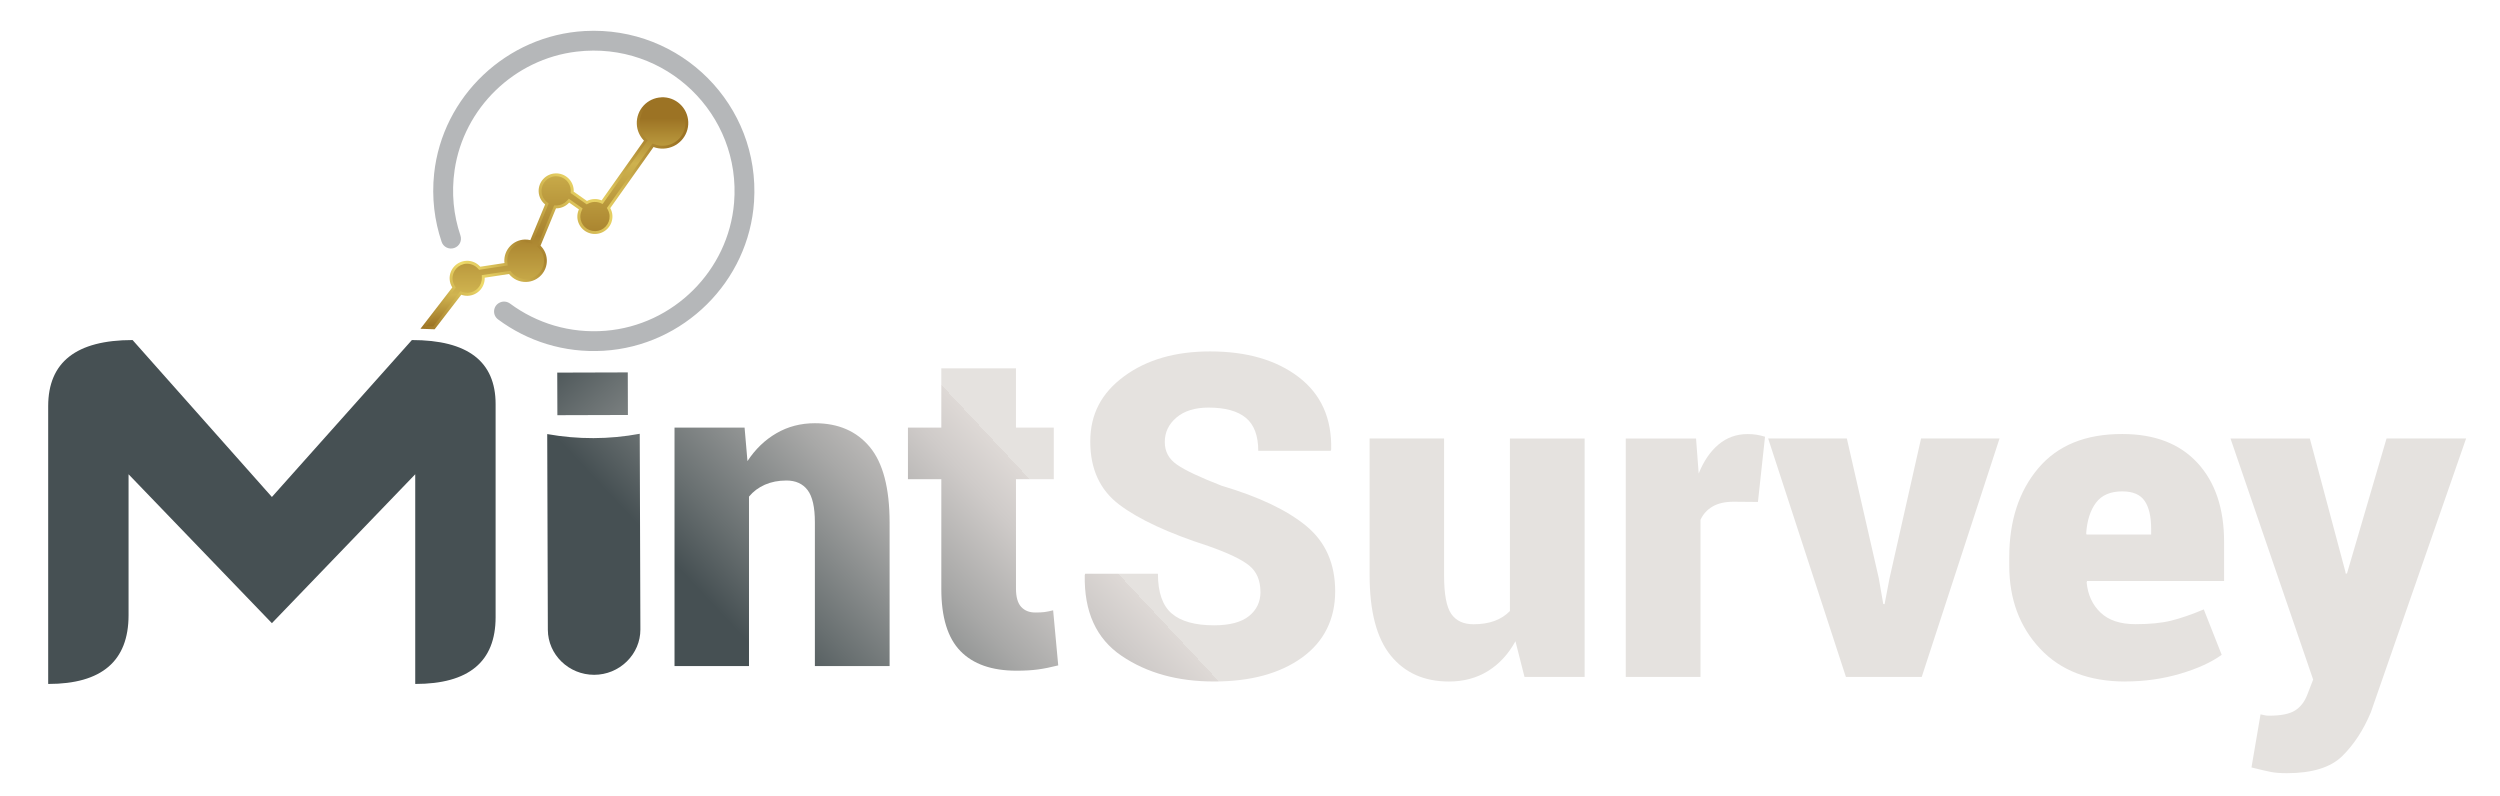 <svg width="861" height="274" xmlns="http://www.w3.org/2000/svg" xmlns:xlink="http://www.w3.org/1999/xlink" xml:space="preserve" overflow="hidden"><defs><linearGradient x1="371.678" y1="285.235" x2="454.934" y2="201.98" gradientUnits="userSpaceOnUse" spreadMethod="pad" id="fill0"><stop offset="0" stop-color="#9C7324"/><stop offset="0.22" stop-color="#EFDB6A"/><stop offset="0.4" stop-color="#A8822E"/><stop offset="0.62" stop-color="#E8D264"/><stop offset="0.92" stop-color="#9C7324"/><stop offset="1" stop-color="#9C7324"/></linearGradient><linearGradient x1="413.175" y1="279.431" x2="413.175" y2="201.541" gradientUnits="userSpaceOnUse" spreadMethod="pad" id="fill1"><stop offset="0" stop-color="#9C7324"/><stop offset="0.14" stop-color="#D0B450"/><stop offset="0.4" stop-color="#A8822E"/><stop offset="0.72" stop-color="#CEB24E"/><stop offset="0.92" stop-color="#9C7324"/><stop offset="1" stop-color="#9C7324"/></linearGradient><linearGradient x1="376.248" y1="277.973" x2="455.999" y2="203.559" gradientUnits="userSpaceOnUse" spreadMethod="pad" id="fill2"><stop offset="0" stop-color="#465053"/><stop offset="0.2" stop-color="#697071"/><stop offset="0.58" stop-color="#A8A8A7"/><stop offset="0.86" stop-color="#CFCBC9"/><stop offset="1" stop-color="#DED9D6"/><stop offset="1" stop-color="#E5E2DF"/></linearGradient><linearGradient x1="238.878" y1="343.35" x2="392.501" y2="343.35" gradientUnits="userSpaceOnUse" spreadMethod="pad" id="fill3"><stop offset="0" stop-color="#0E4D89"/><stop offset="0.99" stop-color="#087DBA"/><stop offset="1" stop-color="#087DBA"/></linearGradient><linearGradient x1="410.24" y1="357.92" x2="442.232" y2="357.92" gradientUnits="userSpaceOnUse" spreadMethod="pad" id="fill4"><stop offset="0" stop-color="#0E4D89"/><stop offset="0.99" stop-color="#087DBA"/><stop offset="1" stop-color="#087DBA"/></linearGradient><linearGradient x1="426.166" y1="314.816" x2="426.243" y2="290.553" gradientUnits="userSpaceOnUse" spreadMethod="pad" id="fill5"><stop offset="0" stop-color="#0E4D89"/><stop offset="0.99" stop-color="#087DBA"/><stop offset="1" stop-color="#087DBA"/></linearGradient><linearGradient x1="453.934" y1="354.593" x2="527.777" y2="354.593" gradientUnits="userSpaceOnUse" spreadMethod="pad" id="fill6"><stop offset="0" stop-color="#0E4D89"/><stop offset="0.99" stop-color="#087DBA"/><stop offset="1" stop-color="#087DBA"/></linearGradient><linearGradient x1="534.077" y1="345.939" x2="585.686" y2="345.939" gradientUnits="userSpaceOnUse" spreadMethod="pad" id="fill7"><stop offset="0" stop-color="#0E4D89"/><stop offset="0.99" stop-color="#087DBA"/><stop offset="1" stop-color="#087DBA"/></linearGradient><linearGradient x1="594.78" y1="344.892" x2="680.774" y2="344.892" gradientUnits="userSpaceOnUse" spreadMethod="pad" id="fill8"><stop offset="0" stop-color="#0E4D89"/><stop offset="0.99" stop-color="#087DBA"/><stop offset="1" stop-color="#087DBA"/></linearGradient><linearGradient x1="692.616" y1="359.883" x2="766.46" y2="359.883" gradientUnits="userSpaceOnUse" spreadMethod="pad" id="fill9"><stop offset="0" stop-color="#0E4D89"/><stop offset="0.99" stop-color="#087DBA"/><stop offset="1" stop-color="#087DBA"/></linearGradient><linearGradient x1="780.572" y1="358.332" x2="828.387" y2="358.332" gradientUnits="userSpaceOnUse" spreadMethod="pad" id="fill10"><stop offset="0" stop-color="#0E4D89"/><stop offset="0.99" stop-color="#087DBA"/><stop offset="1" stop-color="#087DBA"/></linearGradient><linearGradient x1="829.453" y1="359.089" x2="908.904" y2="359.089" gradientUnits="userSpaceOnUse" spreadMethod="pad" id="fill11"><stop offset="0" stop-color="#0E4D89"/><stop offset="0.99" stop-color="#087DBA"/><stop offset="1" stop-color="#087DBA"/></linearGradient><linearGradient x1="912.25" y1="359.126" x2="986.01" y2="359.126" gradientUnits="userSpaceOnUse" spreadMethod="pad" id="fill12"><stop offset="0" stop-color="#0E4D89"/><stop offset="0.99" stop-color="#087DBA"/><stop offset="1" stop-color="#087DBA"/></linearGradient><linearGradient x1="988.216" y1="375.669" x2="1069.12" y2="375.669" gradientUnits="userSpaceOnUse" spreadMethod="pad" id="fill13"><stop offset="0" stop-color="#0E4D89"/><stop offset="0.99" stop-color="#087DBA"/><stop offset="1" stop-color="#087DBA"/></linearGradient></defs><g transform="translate(-223 -168)"><path d="M449.485 200.54C444.597 200.737 440.793 204.849 440.989 209.728 441.073 211.961 442.017 213.952 443.447 215.457L428.914 236.037C428.129 235.71 427.278 235.532 426.372 235.57 425.465 235.607 424.624 235.85 423.876 236.233L419.306 233.009C419.306 232.85 419.343 232.691 419.334 232.523 419.203 229.196 416.399 226.607 413.072 226.738 409.745 226.869 407.156 229.672 407.287 233 407.362 234.803 408.221 236.364 409.521 237.42L404.436 249.72C403.819 249.58 403.184 249.486 402.52 249.514 398.483 249.673 395.342 253.075 395.501 257.113 395.501 257.281 395.548 257.44 395.567 257.608L387.239 258.879C386.08 257.58 384.389 256.767 382.51 256.842 379.183 256.973 376.594 259.776 376.725 263.104 376.772 264.178 377.117 265.169 377.641 266.02L366.706 280.245C368.332 280.338 369.949 280.403 371.575 280.431L380.716 268.534C381.426 268.786 382.183 268.917 382.977 268.889 386.295 268.758 388.875 265.973 388.763 262.664L397.109 261.384C398.511 263.122 400.67 264.225 403.081 264.122 407.119 263.964 410.259 260.562 410.1 256.524 410.025 254.599 409.193 252.898 407.932 251.636L413.25 238.757C413.343 238.757 413.437 238.776 413.539 238.776 415.231 238.71 416.726 237.953 417.773 236.785L421.11 239.14C420.745 239.963 420.54 240.86 420.577 241.813 420.708 245.14 423.512 247.729 426.839 247.598 430.166 247.468 432.755 244.664 432.624 241.336 432.587 240.374 432.306 239.486 431.877 238.701L446.737 217.653C447.802 218.055 448.961 218.251 450.167 218.205 455.055 218.008 458.85 213.896 458.663 209.017 458.466 204.129 454.354 200.335 449.475 200.522Z" fill="url(#fill0)" transform="matrix(1.003 0 0 1 0 0.979)"/><path d="M371.089 279.431C370.276 279.413 369.472 279.385 368.659 279.347L378.846 266.085 378.482 265.496C378.005 264.721 377.744 263.907 377.716 263.066 377.603 260.3 379.772 257.954 382.538 257.842L382.557 257.842C384.155 257.842 385.52 258.468 386.482 259.543L386.847 259.945 396.66 258.44 396.557 257.487 396.52 257.216C396.361 253.58 399.081 250.645 402.558 250.505L402.604 250.505C403.212 250.505 403.67 250.561 404.212 250.692L405.034 250.879 410.726 237.103 410.147 236.635C408.997 235.701 408.334 234.392 408.277 232.953 408.165 230.177 410.334 227.841 413.1 227.728L413.306 227.728C416.016 227.728 418.222 229.85 418.325 232.56L418.269 233.504 423.783 237.402 424.325 237.131C424.998 236.785 425.699 236.598 426.409 236.57L426.446 236.57C427.269 236.57 427.904 236.701 428.531 236.962L429.269 237.271 444.737 215.363 444.167 214.765C442.83 213.363 442.055 211.56 441.989 209.69 441.821 205.363 445.204 201.709 449.522 201.541L449.84 201.541C454.074 201.541 457.513 204.849 457.672 209.074 457.756 211.167 457.018 213.167 455.597 214.709 454.176 216.251 452.242 217.139 450.148 217.223L449.84 217.223C448.905 217.223 447.98 217.064 447.111 216.737L446.391 216.466 430.727 238.654 431.026 239.206C431.409 239.916 431.624 240.654 431.652 241.402 431.708 242.748 431.232 244.028 430.325 245.009 429.409 246 428.166 246.57 426.83 246.617L426.624 246.617C423.914 246.617 421.708 244.495 421.605 241.785 421.577 241.037 421.727 240.29 422.054 239.561L422.39 238.813 417.652 235.467 417.054 236.121C416.138 237.14 414.885 237.729 413.521 237.776 413.437 237.766 413.362 237.757 413.287 237.757L412.614 237.757C412.614 237.757 406.782 251.87 406.782 251.87L407.259 252.346C408.408 253.486 409.072 254.982 409.128 256.561 409.268 260.038 406.548 262.982 403.072 263.113L402.819 263.113C400.922 263.113 399.128 262.253 397.922 260.739L397.557 260.29 387.763 261.786 387.791 262.674C387.884 265.431 385.716 267.758 382.968 267.87L382.931 267.87C382.192 267.87 381.632 267.767 381.09 267.571L380.407 267.328 371.127 279.403Z" fill="url(#fill1)" transform="matrix(1.003 0 0 1 0 0.979)"/><path d="M371.042 279.329C370.248 279.31 369.463 279.282 368.668 279.244L378.931 266.141 378.566 265.44C378.099 264.683 377.846 263.879 377.809 263.057 377.697 260.347 379.828 258.047 382.538 257.935 384.099 257.935 385.426 258.515 386.398 259.608L386.763 260.01 396.66 258.543 396.642 257.487 396.604 257.216C396.529 255.487 397.118 253.842 398.268 252.599 399.38 251.384 400.903 250.683 402.548 250.617 403.165 250.617 403.614 250.673 404.175 250.804L404.997 250.991 410.801 237.159 410.193 236.57C409.072 235.654 408.418 234.374 408.362 232.962 408.259 230.243 410.38 227.953 413.091 227.841L413.296 227.841C415.951 227.841 418.11 229.915 418.212 232.57L418.156 233.504 423.708 237.486 424.353 237.215C425.007 236.878 425.699 236.691 426.39 236.663 427.194 236.663 427.83 236.785 428.465 237.047L429.204 237.355 444.793 215.41 444.214 214.691C442.896 213.307 442.129 211.532 442.064 209.681 441.896 205.41 445.232 201.802 449.503 201.634L449.812 201.634C453.99 201.634 457.382 204.896 457.55 209.074 457.635 211.139 456.906 213.12 455.494 214.634 454.092 216.158 452.176 217.036 450.111 217.121L449.802 217.121C448.877 217.121 447.971 216.962 447.111 216.635L446.391 216.364 430.605 238.589 430.895 239.243C431.278 239.944 431.484 240.673 431.512 241.393 431.559 242.71 431.101 243.963 430.204 244.935 429.306 245.897 428.091 246.458 426.774 246.514L426.577 246.514C423.923 246.514 421.764 244.439 421.652 241.785 421.624 241.056 421.773 240.318 422.091 239.598L422.428 238.85 417.661 235.383 416.932 236.056C416.035 237.047 414.801 237.626 413.474 237.682 413.399 237.673 413.324 237.663 413.24 237.663L412.567 237.663C412.567 237.663 406.642 251.842 406.642 251.842L407.137 252.421C408.259 253.543 408.922 255.01 408.978 256.571 409.044 258.225 408.455 259.814 407.334 261.029 406.212 262.253 404.67 262.954 403.016 263.02L402.763 263.02C400.894 263.02 399.137 262.169 397.941 260.683L397.576 260.234 387.688 261.692 387.632 262.683C387.725 265.384 385.604 267.665 382.903 267.777 382.174 267.777 381.613 267.683 381.052 267.487L380.37 267.244 371.005 279.31Z" fill="url(gray)" transform="matrix(1.003 0 0 1 0 0.979)"/><path d="M423.11 177.708C396.361 179.185 374.211 200.204 371.398 226.841 370.528 235.121 371.528 243.056 373.977 250.327 374.575 252.094 376.501 253.038 378.258 252.44 378.276 252.44 378.304 252.421 378.323 252.421 380.099 251.813 381.033 249.907 380.435 248.122 378.089 241.168 377.267 233.523 378.435 225.56 381.576 204.242 398.922 187.353 420.325 184.802 450.989 181.138 476.916 206.41 474.392 236.878 472.458 260.188 453.606 279.02 430.297 280.936 417.988 281.946 406.539 278.301 397.492 271.59 396.501 270.852 395.193 270.665 394.062 271.169 394.034 271.179 394.006 271.197 393.978 271.207 391.604 272.282 391.277 275.487 393.37 277.039 403.371 284.488 415.979 288.637 429.587 287.824 457.092 286.189 479.477 263.945 481.252 236.448 483.402 203.279 456.205 175.885 423.091 177.708Z" fill="#B5B7B9" transform="matrix(1.003 0 0 1 0 0.979)"/><path d="M364.911 402.576 364.911 330.359 315.694 381.641 266.478 330.359 266.478 378.884C266.478 394.679 257.281 402.576 238.878 402.576L238.878 306.9C238.878 291.722 248.542 284.133 267.861 284.133L315.694 338.181 363.762 284.133C382.921 284.133 392.511 291.488 392.511 306.208L392.511 379.575C392.511 394.913 383.314 402.576 364.911 402.576Z" fill="url(#fill2)" transform="matrix(1.003 0 0 1 0 0.979)"/><path d="M410.446 383.903 410.231 316.517C420.727 318.405 431.512 318.377 441.998 316.414L442.223 383.809C442.232 387.94 440.578 391.847 437.578 394.81 434.578 397.772 430.596 399.408 426.381 399.427 417.633 399.445 410.483 392.483 410.446 383.912Z" fill="url(#fill2)" transform="matrix(1.003 0 0 1 0 0.979)"/><path d="M418.904 290.591 433.568 290.591 433.568 314.807 418.904 314.807Z" fill="url(#fill2)" transform="matrix(0.003 1 -1.003 0.003 729.412 -123.521)"/><path d="M478 314.293 478.991 325.826C481.673 321.732 484.981 318.526 488.935 316.227 492.879 313.928 497.281 312.778 502.141 312.778 510.188 312.778 516.469 315.508 521.002 320.975 525.525 326.443 527.796 335.116 527.796 347.004L527.796 396.408 502.141 396.408 502.141 346.929C502.141 341.724 501.309 338.013 499.636 335.807 497.963 333.602 495.533 332.508 492.346 332.508 489.617 332.508 487.159 332.994 484.981 333.948 482.804 334.91 480.981 336.275 479.514 338.051L479.514 396.408 453.943 396.408 453.943 314.293 478 314.293Z" fill="url(#fill2)" transform="matrix(1.003 0 0 1 0 0.979)"/><path d="M571.19 293.881 571.19 314.293 584.172 314.293 584.172 332.05 571.19 332.05 571.19 369.697C571.19 372.631 571.789 374.743 572.975 376.033 574.162 377.323 575.77 377.968 577.798 377.968 579.116 377.968 580.163 377.921 580.948 377.818 581.733 377.716 582.733 377.519 583.948 377.211L585.696 396.184C583.116 396.838 580.789 397.305 578.714 397.586 576.639 397.866 574.181 398.006 571.349 398.006 562.9 398.006 556.489 395.754 552.115 391.249 547.741 386.744 545.554 379.613 545.554 369.846L545.554 332.05 534.096 332.05 534.096 314.293 545.554 314.293 545.554 293.881 571.209 293.881Z" fill="url(#fill2)" transform="matrix(1.003 0 0 1 0 0.979)"/><path d="M655.128 370.855C655.128 366.911 653.838 363.883 651.259 361.79 648.679 359.687 643.997 357.453 637.221 355.07 623.51 350.621 613.323 345.873 606.678 340.836 600.023 335.798 596.696 328.555 596.696 319.096 596.696 309.638 600.565 302.348 608.304 296.628 616.043 290.908 625.884 288.049 637.828 288.049 650.427 288.049 660.568 290.993 668.26 296.89 675.951 302.787 679.671 311.096 679.419 321.816L679.269 322.274 654.38 322.274C654.38 317.068 652.96 313.283 650.128 310.928 647.296 308.573 643.016 307.395 637.305 307.395 632.651 307.395 628.978 308.535 626.305 310.806 623.622 313.087 622.286 315.891 622.286 319.227 622.286 322.564 623.66 325.059 626.417 327.003 629.174 328.957 634.324 331.396 641.857 334.331 654.661 338.125 664.344 342.752 670.923 348.219 677.503 353.687 680.793 361.173 680.793 370.687 680.793 380.202 676.998 388.006 669.409 393.492 661.82 398.978 651.754 401.726 639.202 401.726 626.65 401.726 616.117 398.782 607.444 392.884 598.762 386.987 594.556 377.716 594.808 365.07L594.958 364.612 619.931 364.612C619.931 371.042 621.51 375.603 624.678 378.314 627.837 381.024 632.688 382.379 639.212 382.379 644.576 382.379 648.567 381.314 651.203 379.192 653.829 377.071 655.147 374.286 655.147 370.846Z" fill="url(#fill2)" transform="matrix(1.003 0 0 1 0 0.979)"/><path d="M742.702 387.847C740.272 392.296 737.122 395.726 733.253 398.128 729.383 400.53 724.916 401.735 719.86 401.735 711.364 401.735 704.691 398.754 699.859 392.782 695.027 386.809 692.616 377.575 692.616 365.08L692.616 318.031 718.187 318.031 718.187 365.238C718.187 371.669 719.009 376.071 720.654 378.445 722.299 380.828 724.841 382.015 728.281 382.015 731.01 382.015 733.412 381.632 735.486 380.875 737.561 380.118 739.328 378.977 740.795 377.463L740.795 318.04 766.45 318.04 766.45 400.156 745.805 400.156 742.692 387.866Z" fill="url(#fill2)" transform="matrix(1.003 0 0 1 0 0.979)"/><path d="M825.957 339.892 817.611 339.817C814.676 339.817 812.274 340.359 810.405 341.452 808.536 342.537 807.143 344.069 806.228 346.041L806.228 400.156 780.572 400.156 780.572 318.04 804.704 318.04 805.611 330.106C807.33 325.807 809.611 322.47 812.443 320.087 815.275 317.713 818.592 316.517 822.387 316.517 823.546 316.517 824.583 316.592 825.499 316.741 826.415 316.891 827.369 317.124 828.387 317.424L825.957 339.892Z" fill="url(#fill2)" transform="matrix(1.003 0 0 1 0 0.979)"/><path d="M867.473 366.295 868.987 375.024 869.445 375.099 871.118 366.295 881.969 318.031 908.914 318.031 882.202 400.146 856.173 400.146 829.462 318.031 856.482 318.031 867.482 366.295Z" fill="url(#fill2)" transform="matrix(1.003 0 0 1 0 0.979)"/><path d="M952.093 401.735C939.644 401.735 929.896 397.969 922.84 390.426 915.783 382.884 912.25 373.351 912.25 361.818L912.25 358.93C912.25 346.387 915.578 336.163 922.232 328.265 928.886 320.377 938.513 316.452 951.112 316.498 962.196 316.498 970.776 319.816 976.879 326.443 982.973 333.069 986.02 342.153 986.02 353.687L986.02 367.117 938.971 367.117 938.821 367.575C939.223 371.874 940.822 375.351 943.607 378.005 946.392 380.66 950.383 381.987 955.598 381.987 960.504 381.987 964.589 381.585 967.851 380.772 971.112 379.959 974.842 378.669 979.047 376.902L985.197 392.539C981.655 395.118 976.898 397.296 970.925 399.062 964.953 400.829 958.682 401.717 952.102 401.717ZM951.102 336.247C947.009 336.247 943.981 337.546 942.036 340.153 940.083 342.761 938.962 346.284 938.663 350.743L938.812 351.126 960.972 351.126 960.972 349.154C960.972 344.901 960.224 341.695 958.729 339.518 957.233 337.34 954.691 336.256 951.102 336.256Z" fill="url(#fill2)" transform="matrix(1.003 0 0 1 0 0.979)"/><path d="M1027.68 363.949 1027.75 364.556 1028.21 364.556 1041.8 318.031 1069.12 318.031 1036.4 412.362C1033.87 418.437 1030.61 423.437 1026.62 427.39 1022.62 431.334 1016.27 433.307 1007.57 433.307 1005.35 433.307 1003.52 433.166 1002.1 432.886 1000.68 432.606 998.459 432.092 995.422 431.334L998.534 413.044C999.244 413.194 999.777 413.306 1000.13 413.39 1000.49 413.465 1000.95 413.502 1001.5 413.502 1005.54 413.502 1008.51 412.904 1010.38 411.717 1012.24 410.53 1013.64 408.745 1014.55 406.371L1016.6 401.062 988.216 318.04 1015.46 318.04 1027.68 363.958Z" fill="url(#fill2)" transform="matrix(1.003 0 0 1 0 0.979)"/></g></svg>